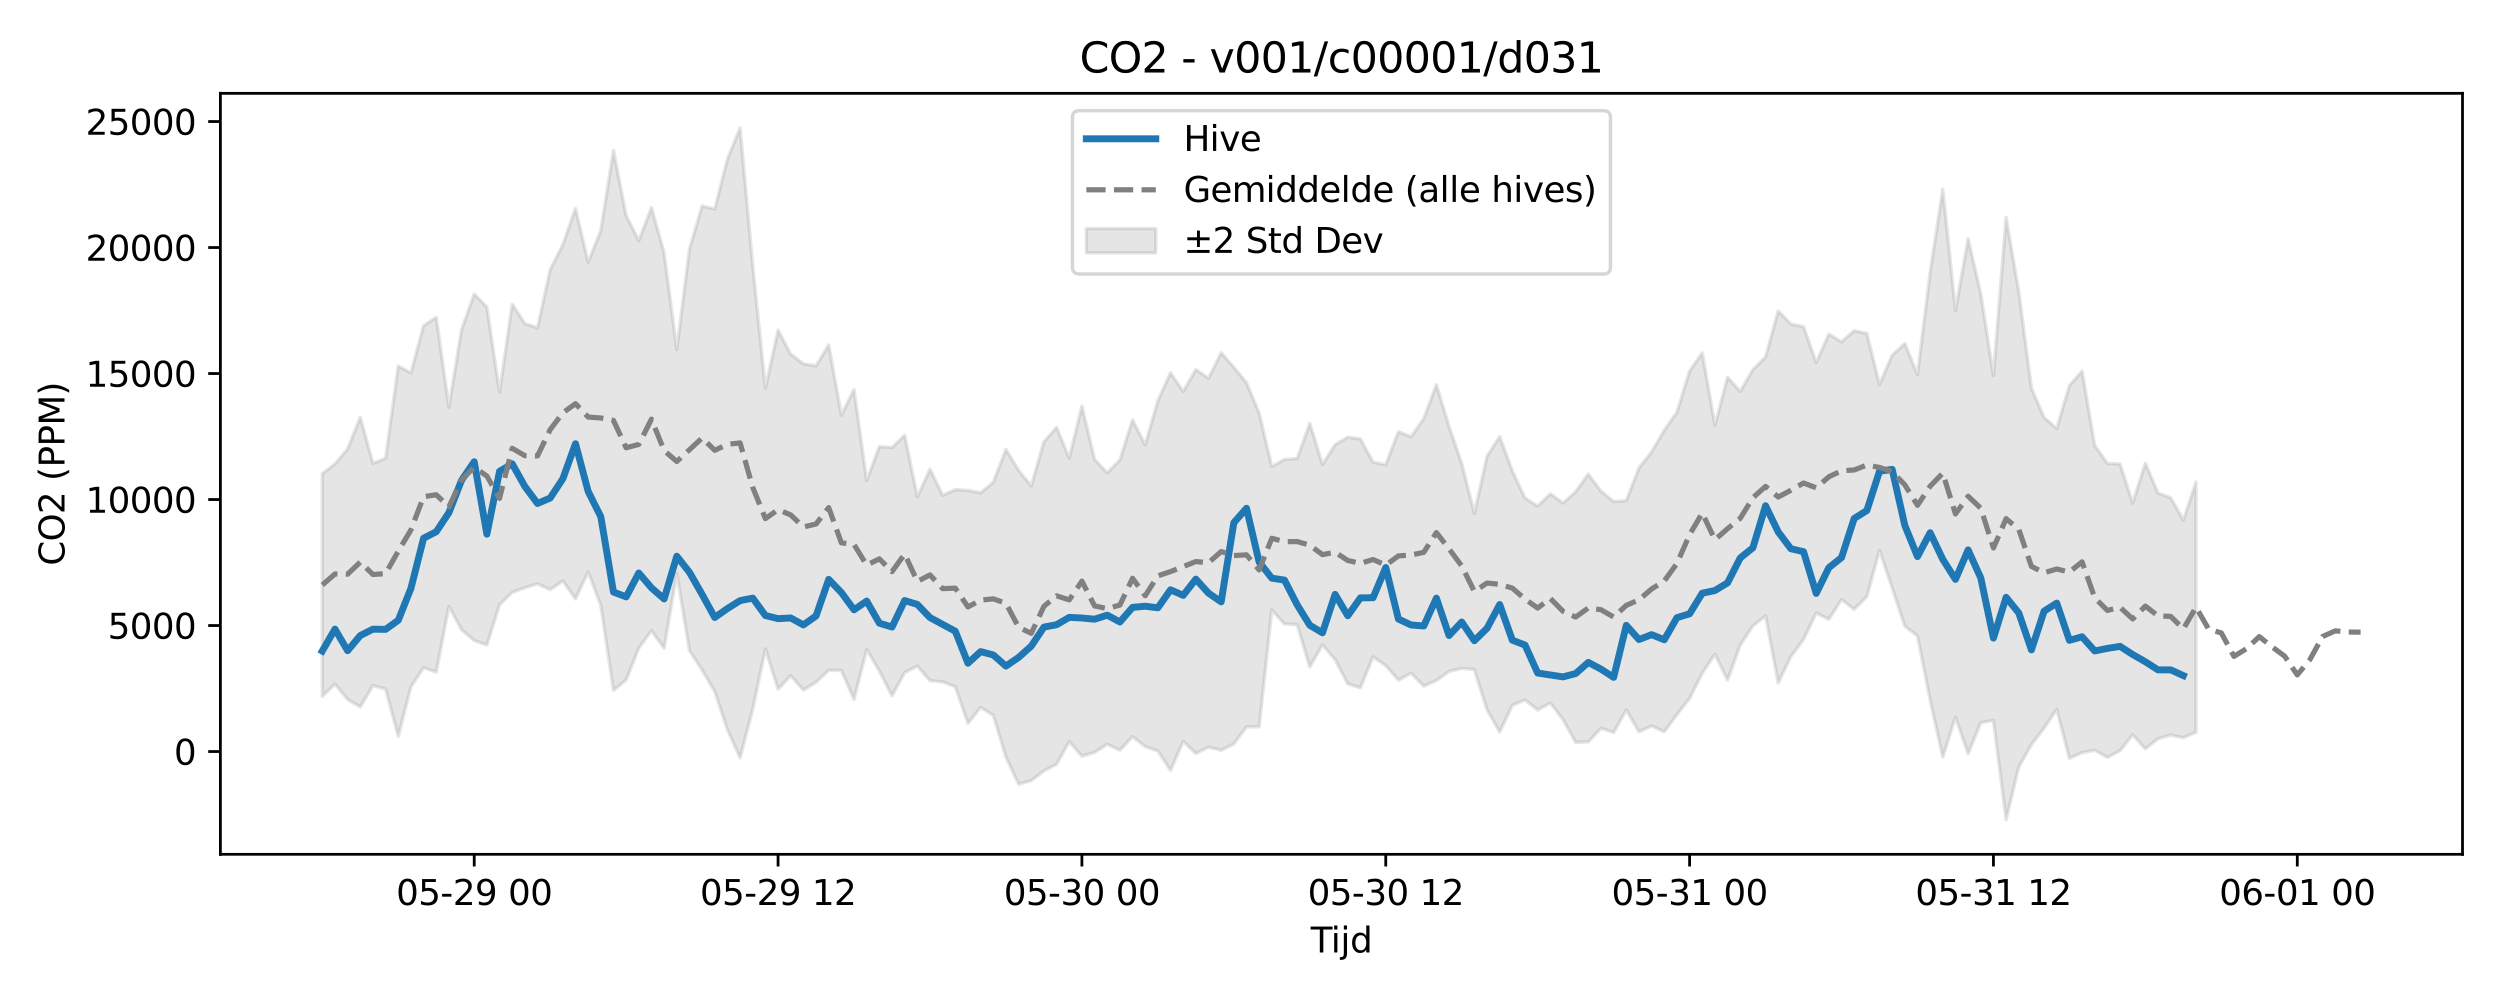 <?xml version="1.0" encoding="utf-8" standalone="no"?>
<!DOCTYPE svg PUBLIC "-//W3C//DTD SVG 1.1//EN"
  "http://www.w3.org/Graphics/SVG/1.1/DTD/svg11.dtd">
<svg xmlns:xlink="http://www.w3.org/1999/xlink" width="720pt" height="288pt" viewBox="0 0 720 288" xmlns="http://www.w3.org/2000/svg" version="1.1">
 <defs>
  <style type="text/css">*{stroke-linejoin: round; stroke-linecap: butt}</style>
 </defs>
 <g id="figure_1">
  <g id="patch_1">
   <path d="M 0 288 
L 720 288 
L 720 0 
L 0 0 
z
" style="fill: #ffffff"/>
  </g>
  <g id="axes_1">
   <g id="patch_2">
    <path d="M 63.47 246.04 
L 709.2 246.04 
L 709.2 26.88 
L 63.47 26.88 
z
" style="fill: #ffffff"/>
   </g>
   <g id="FillBetweenPolyCollection_1">
    <defs>
     <path id="me6819f7bcb" d="M 92.821 -151.584 
L 92.821 -87.452 
L 96.467 -90.99 
L 100.114 -86.577 
L 103.76 -84.383 
L 107.406 -90.548 
L 111.052 -89.564 
L 114.698 -75.95 
L 118.344 -90.168 
L 121.99 -95.728 
L 125.637 -94.416 
L 129.283 -113.359 
L 132.929 -106.636 
L 136.575 -103.533 
L 140.221 -102.256 
L 143.867 -113.844 
L 147.513 -117.391 
L 151.159 -118.718 
L 154.806 -119.848 
L 158.452 -118.187 
L 162.098 -120.691 
L 165.744 -115.537 
L 169.39 -123.287 
L 173.036 -113.608 
L 176.682 -89.174 
L 180.329 -92.185 
L 183.975 -101.336 
L 187.621 -106.379 
L 191.267 -101.303 
L 194.913 -122.898 
L 198.559 -100.626 
L 202.205 -95.045 
L 205.851 -88.849 
L 209.498 -77.862 
L 213.144 -69.738 
L 216.79 -83.769 
L 220.436 -101.11 
L 224.082 -89.539 
L 227.728 -93.422 
L 231.374 -89.243 
L 235.021 -91.521 
L 238.667 -94.946 
L 242.313 -94.919 
L 245.959 -86.577 
L 249.605 -100.914 
L 253.251 -94.774 
L 256.897 -87.603 
L 260.543 -94.303 
L 264.19 -96.189 
L 267.836 -91.961 
L 271.482 -91.606 
L 275.128 -90.229 
L 278.774 -79.669 
L 282.42 -84.264 
L 286.066 -82.013 
L 289.712 -69.94 
L 293.359 -62.147 
L 297.005 -63.18 
L 300.651 -65.991 
L 304.297 -67.884 
L 307.943 -74.423 
L 311.589 -70.209 
L 315.235 -71.299 
L 318.882 -73.666 
L 322.528 -71.939 
L 326.174 -75.849 
L 329.82 -72.978 
L 333.466 -71.719 
L 337.112 -66.117 
L 340.758 -74.509 
L 344.404 -70.983 
L 348.051 -72.814 
L 351.697 -71.915 
L 355.343 -73.749 
L 358.989 -78.647 
L 362.635 -78.667 
L 366.281 -112.316 
L 369.927 -108.289 
L 373.574 -108.134 
L 377.22 -95.883 
L 380.866 -102.279 
L 384.512 -98.028 
L 388.158 -91.052 
L 391.804 -89.93 
L 395.45 -98.853 
L 399.096 -96.294 
L 402.743 -92.12 
L 406.389 -94.12 
L 410.035 -90.412 
L 413.681 -92.013 
L 417.327 -94.619 
L 420.973 -95.512 
L 424.619 -95.17 
L 428.266 -83.578 
L 431.912 -77.168 
L 435.558 -84.88 
L 439.204 -86.394 
L 442.85 -83.531 
L 446.496 -85.546 
L 450.142 -80.766 
L 453.788 -74.215 
L 457.435 -74.339 
L 461.081 -78.259 
L 464.727 -77.035 
L 468.373 -83.526 
L 472.019 -77.276 
L 475.665 -78.925 
L 479.311 -77.234 
L 482.958 -82.184 
L 486.604 -86.903 
L 490.25 -94.116 
L 493.896 -99.571 
L 497.542 -92.133 
L 501.188 -102.191 
L 504.834 -107.764 
L 508.48 -110.626 
L 512.127 -91.32 
L 515.773 -98.926 
L 519.419 -103.855 
L 523.065 -111.446 
L 526.711 -109.622 
L 530.357 -115.322 
L 534.003 -112.532 
L 537.649 -116.172 
L 541.296 -129.521 
L 544.942 -118.69 
L 548.588 -107.665 
L 552.234 -104.853 
L 555.88 -86.364 
L 559.526 -69.947 
L 563.172 -81.445 
L 566.819 -70.92 
L 570.465 -79.882 
L 574.111 -80.523 
L 577.757 -51.922 
L 581.403 -67.087 
L 585.049 -73.547 
L 588.695 -78.305 
L 592.341 -83.675 
L 595.988 -69.583 
L 599.634 -71.233 
L 603.28 -71.924 
L 606.926 -69.883 
L 610.572 -71.792 
L 614.218 -76.402 
L 617.864 -72.298 
L 621.511 -75.235 
L 625.157 -76.297 
L 628.803 -75.541 
L 632.449 -77.108 
L 632.449 -149.138 
L 632.449 -149.138 
L 628.803 -138.207 
L 625.157 -144.672 
L 621.511 -145.99 
L 617.864 -154.591 
L 614.218 -143.092 
L 610.572 -154.375 
L 606.926 -154.516 
L 603.28 -159.724 
L 599.634 -181.125 
L 595.988 -176.927 
L 592.341 -164.576 
L 588.695 -167.764 
L 585.049 -176.216 
L 581.403 -204.02 
L 577.757 -225.335 
L 574.111 -179.846 
L 570.465 -203.378 
L 566.819 -219.252 
L 563.172 -198.537 
L 559.526 -233.5 
L 555.88 -209.588 
L 552.234 -180.083 
L 548.588 -189.07 
L 544.942 -185.693 
L 541.296 -177.223 
L 537.649 -191.956 
L 534.003 -192.764 
L 530.357 -189.533 
L 526.711 -191.757 
L 523.065 -183.577 
L 519.419 -193.919 
L 515.773 -194.669 
L 512.127 -198.41 
L 508.48 -185.195 
L 504.834 -181.536 
L 501.188 -175.26 
L 497.542 -179.351 
L 493.896 -165.53 
L 490.25 -186.376 
L 486.604 -181.131 
L 482.958 -169.264 
L 479.311 -164.107 
L 475.665 -157.834 
L 472.019 -153.215 
L 468.373 -143.794 
L 464.727 -143.569 
L 461.081 -146.543 
L 457.435 -151.473 
L 453.788 -146.365 
L 450.142 -143.132 
L 446.496 -145.759 
L 442.85 -142.23 
L 439.204 -144.545 
L 435.558 -152.349 
L 431.912 -162.259 
L 428.266 -156.591 
L 424.619 -140.132 
L 420.973 -154.504 
L 417.327 -165.197 
L 413.681 -177.221 
L 410.035 -167.421 
L 406.389 -162.201 
L 402.743 -163.678 
L 399.096 -154.182 
L 395.45 -154.869 
L 391.804 -161.574 
L 388.158 -162.115 
L 384.512 -159.915 
L 380.866 -154.234 
L 377.22 -166.105 
L 373.574 -155.929 
L 369.927 -155.676 
L 366.281 -153.632 
L 362.635 -169.03 
L 358.989 -177.783 
L 355.343 -182.22 
L 351.697 -186.397 
L 348.051 -179.043 
L 344.404 -181.575 
L 340.758 -175.22 
L 337.112 -180.637 
L 333.466 -172.599 
L 329.82 -159.899 
L 326.174 -167.055 
L 322.528 -155.556 
L 318.882 -151.77 
L 315.235 -155.695 
L 311.589 -171.048 
L 307.943 -156.054 
L 304.297 -164.911 
L 300.651 -160.766 
L 297.005 -148.037 
L 293.359 -152.534 
L 289.712 -158.551 
L 286.066 -149.066 
L 282.42 -146.076 
L 278.774 -146.75 
L 275.128 -147 
L 271.482 -145.335 
L 267.836 -152.89 
L 264.19 -144.892 
L 260.543 -162.613 
L 256.897 -159.123 
L 253.251 -159.345 
L 249.605 -149.577 
L 245.959 -175.808 
L 242.313 -168.427 
L 238.667 -188.671 
L 235.021 -182.655 
L 231.374 -183.226 
L 227.728 -185.99 
L 224.082 -192.901 
L 220.436 -176.187 
L 216.79 -211.465 
L 213.144 -251.158 
L 209.498 -242.187 
L 205.851 -227.793 
L 202.205 -228.662 
L 198.559 -216.271 
L 194.913 -187.289 
L 191.267 -215.176 
L 187.621 -228.203 
L 183.975 -218.679 
L 180.329 -225.895 
L 176.682 -244.641 
L 173.036 -221.637 
L 169.39 -212.49 
L 165.744 -227.956 
L 162.098 -217.522 
L 158.452 -210.35 
L 154.806 -193.574 
L 151.159 -194.822 
L 147.513 -200.386 
L 143.867 -175.096 
L 140.221 -199.557 
L 136.575 -203.302 
L 132.929 -193.087 
L 129.283 -170.695 
L 125.637 -196.621 
L 121.99 -194.18 
L 118.344 -180.574 
L 114.698 -182.587 
L 111.052 -156.03 
L 107.406 -154.541 
L 103.76 -167.841 
L 100.114 -158.701 
L 96.467 -154.393 
L 92.821 -151.584 
z
" style="stroke: #808080; stroke-opacity: 0.2"/>
    </defs>
    <g clip-path="url(#pb09bdc52bd)">
     <use xlink:href="#me6819f7bcb" x="0" y="288" style="fill: #808080; fill-opacity: 0.2; stroke: #808080; stroke-opacity: 0.2"/>
    </g>
   </g>
   <g id="matplotlib.axis_1">
    <g id="xtick_1">
     <g id="line2d_1">
      <defs>
       <path id="m3f145faf29" d="M 0 0 
L 0 3.5 
" style="stroke: #000000; stroke-width: 0.8"/>
      </defs>
      <g>
       <use xlink:href="#m3f145faf29" x="136.575" y="246.04" style="stroke: #000000; stroke-width: 0.8"/>
      </g>
     </g>
     <g id="text_1">
      <!-- 05-29 00 -->
      <g transform="translate(114.094 260.638) scale(0.1 -0.1)">
       <defs>
        <path id="DejaVuSans-30" d="M 2034 4250 
Q 1547 4250 1301 3770 
Q 1056 3291 1056 2328 
Q 1056 1369 1301 889 
Q 1547 409 2034 409 
Q 2525 409 2770 889 
Q 3016 1369 3016 2328 
Q 3016 3291 2770 3770 
Q 2525 4250 2034 4250 
z
M 2034 4750 
Q 2819 4750 3233 4129 
Q 3647 3509 3647 2328 
Q 3647 1150 3233 529 
Q 2819 -91 2034 -91 
Q 1250 -91 836 529 
Q 422 1150 422 2328 
Q 422 3509 836 4129 
Q 1250 4750 2034 4750 
z
" transform="scale(0.016)"/>
        <path id="DejaVuSans-35" d="M 691 4666 
L 3169 4666 
L 3169 4134 
L 1269 4134 
L 1269 2991 
Q 1406 3038 1543 3061 
Q 1681 3084 1819 3084 
Q 2600 3084 3056 2656 
Q 3513 2228 3513 1497 
Q 3513 744 3044 326 
Q 2575 -91 1722 -91 
Q 1428 -91 1123 -41 
Q 819 9 494 109 
L 494 744 
Q 775 591 1075 516 
Q 1375 441 1709 441 
Q 2250 441 2565 725 
Q 2881 1009 2881 1497 
Q 2881 1984 2565 2268 
Q 2250 2553 1709 2553 
Q 1456 2553 1204 2497 
Q 953 2441 691 2322 
L 691 4666 
z
" transform="scale(0.016)"/>
        <path id="DejaVuSans-2d" d="M 313 2009 
L 1997 2009 
L 1997 1497 
L 313 1497 
L 313 2009 
z
" transform="scale(0.016)"/>
        <path id="DejaVuSans-32" d="M 1228 531 
L 3431 531 
L 3431 0 
L 469 0 
L 469 531 
Q 828 903 1448 1529 
Q 2069 2156 2228 2338 
Q 2531 2678 2651 2914 
Q 2772 3150 2772 3378 
Q 2772 3750 2511 3984 
Q 2250 4219 1831 4219 
Q 1534 4219 1204 4116 
Q 875 4013 500 3803 
L 500 4441 
Q 881 4594 1212 4672 
Q 1544 4750 1819 4750 
Q 2544 4750 2975 4387 
Q 3406 4025 3406 3419 
Q 3406 3131 3298 2873 
Q 3191 2616 2906 2266 
Q 2828 2175 2409 1742 
Q 1991 1309 1228 531 
z
" transform="scale(0.016)"/>
        <path id="DejaVuSans-39" d="M 703 97 
L 703 672 
Q 941 559 1184 500 
Q 1428 441 1663 441 
Q 2288 441 2617 861 
Q 2947 1281 2994 2138 
Q 2813 1869 2534 1725 
Q 2256 1581 1919 1581 
Q 1219 1581 811 2004 
Q 403 2428 403 3163 
Q 403 3881 828 4315 
Q 1253 4750 1959 4750 
Q 2769 4750 3195 4129 
Q 3622 3509 3622 2328 
Q 3622 1225 3098 567 
Q 2575 -91 1691 -91 
Q 1453 -91 1209 -44 
Q 966 3 703 97 
z
M 1959 2075 
Q 2384 2075 2632 2365 
Q 2881 2656 2881 3163 
Q 2881 3666 2632 3958 
Q 2384 4250 1959 4250 
Q 1534 4250 1286 3958 
Q 1038 3666 1038 3163 
Q 1038 2656 1286 2365 
Q 1534 2075 1959 2075 
z
" transform="scale(0.016)"/>
        <path id="DejaVuSans-20" transform="scale(0.016)"/>
       </defs>
       <use xlink:href="#DejaVuSans-30"/>
       <use xlink:href="#DejaVuSans-35" transform="translate(63.623 0)"/>
       <use xlink:href="#DejaVuSans-2d" transform="translate(127.246 0)"/>
       <use xlink:href="#DejaVuSans-32" transform="translate(163.33 0)"/>
       <use xlink:href="#DejaVuSans-39" transform="translate(226.953 0)"/>
       <use xlink:href="#DejaVuSans-20" transform="translate(290.576 0)"/>
       <use xlink:href="#DejaVuSans-30" transform="translate(322.363 0)"/>
       <use xlink:href="#DejaVuSans-30" transform="translate(385.986 0)"/>
      </g>
     </g>
    </g>
    <g id="xtick_2">
     <g id="line2d_2">
      <g>
       <use xlink:href="#m3f145faf29" x="224.082" y="246.04" style="stroke: #000000; stroke-width: 0.8"/>
      </g>
     </g>
     <g id="text_2">
      <!-- 05-29 12 -->
      <g transform="translate(201.602 260.638) scale(0.1 -0.1)">
       <defs>
        <path id="DejaVuSans-31" d="M 794 531 
L 1825 531 
L 1825 4091 
L 703 3866 
L 703 4441 
L 1819 4666 
L 2450 4666 
L 2450 531 
L 3481 531 
L 3481 0 
L 794 0 
L 794 531 
z
" transform="scale(0.016)"/>
       </defs>
       <use xlink:href="#DejaVuSans-30"/>
       <use xlink:href="#DejaVuSans-35" transform="translate(63.623 0)"/>
       <use xlink:href="#DejaVuSans-2d" transform="translate(127.246 0)"/>
       <use xlink:href="#DejaVuSans-32" transform="translate(163.33 0)"/>
       <use xlink:href="#DejaVuSans-39" transform="translate(226.953 0)"/>
       <use xlink:href="#DejaVuSans-20" transform="translate(290.576 0)"/>
       <use xlink:href="#DejaVuSans-31" transform="translate(322.363 0)"/>
       <use xlink:href="#DejaVuSans-32" transform="translate(385.986 0)"/>
      </g>
     </g>
    </g>
    <g id="xtick_3">
     <g id="line2d_3">
      <g>
       <use xlink:href="#m3f145faf29" x="311.589" y="246.04" style="stroke: #000000; stroke-width: 0.8"/>
      </g>
     </g>
     <g id="text_3">
      <!-- 05-30 00 -->
      <g transform="translate(289.109 260.638) scale(0.1 -0.1)">
       <defs>
        <path id="DejaVuSans-33" d="M 2597 2516 
Q 3050 2419 3304 2112 
Q 3559 1806 3559 1356 
Q 3559 666 3084 287 
Q 2609 -91 1734 -91 
Q 1441 -91 1130 -33 
Q 819 25 488 141 
L 488 750 
Q 750 597 1062 519 
Q 1375 441 1716 441 
Q 2309 441 2620 675 
Q 2931 909 2931 1356 
Q 2931 1769 2642 2001 
Q 2353 2234 1838 2234 
L 1294 2234 
L 1294 2753 
L 1863 2753 
Q 2328 2753 2575 2939 
Q 2822 3125 2822 3475 
Q 2822 3834 2567 4026 
Q 2313 4219 1838 4219 
Q 1578 4219 1281 4162 
Q 984 4106 628 3988 
L 628 4550 
Q 988 4650 1302 4700 
Q 1616 4750 1894 4750 
Q 2613 4750 3031 4423 
Q 3450 4097 3450 3541 
Q 3450 3153 3228 2886 
Q 3006 2619 2597 2516 
z
" transform="scale(0.016)"/>
       </defs>
       <use xlink:href="#DejaVuSans-30"/>
       <use xlink:href="#DejaVuSans-35" transform="translate(63.623 0)"/>
       <use xlink:href="#DejaVuSans-2d" transform="translate(127.246 0)"/>
       <use xlink:href="#DejaVuSans-33" transform="translate(163.33 0)"/>
       <use xlink:href="#DejaVuSans-30" transform="translate(226.953 0)"/>
       <use xlink:href="#DejaVuSans-20" transform="translate(290.576 0)"/>
       <use xlink:href="#DejaVuSans-30" transform="translate(322.363 0)"/>
       <use xlink:href="#DejaVuSans-30" transform="translate(385.986 0)"/>
      </g>
     </g>
    </g>
    <g id="xtick_4">
     <g id="line2d_4">
      <g>
       <use xlink:href="#m3f145faf29" x="399.096" y="246.04" style="stroke: #000000; stroke-width: 0.8"/>
      </g>
     </g>
     <g id="text_4">
      <!-- 05-30 12 -->
      <g transform="translate(376.616 260.638) scale(0.1 -0.1)">
       <use xlink:href="#DejaVuSans-30"/>
       <use xlink:href="#DejaVuSans-35" transform="translate(63.623 0)"/>
       <use xlink:href="#DejaVuSans-2d" transform="translate(127.246 0)"/>
       <use xlink:href="#DejaVuSans-33" transform="translate(163.33 0)"/>
       <use xlink:href="#DejaVuSans-30" transform="translate(226.953 0)"/>
       <use xlink:href="#DejaVuSans-20" transform="translate(290.576 0)"/>
       <use xlink:href="#DejaVuSans-31" transform="translate(322.363 0)"/>
       <use xlink:href="#DejaVuSans-32" transform="translate(385.986 0)"/>
      </g>
     </g>
    </g>
    <g id="xtick_5">
     <g id="line2d_5">
      <g>
       <use xlink:href="#m3f145faf29" x="486.604" y="246.04" style="stroke: #000000; stroke-width: 0.8"/>
      </g>
     </g>
     <g id="text_5">
      <!-- 05-31 00 -->
      <g transform="translate(464.123 260.638) scale(0.1 -0.1)">
       <use xlink:href="#DejaVuSans-30"/>
       <use xlink:href="#DejaVuSans-35" transform="translate(63.623 0)"/>
       <use xlink:href="#DejaVuSans-2d" transform="translate(127.246 0)"/>
       <use xlink:href="#DejaVuSans-33" transform="translate(163.33 0)"/>
       <use xlink:href="#DejaVuSans-31" transform="translate(226.953 0)"/>
       <use xlink:href="#DejaVuSans-20" transform="translate(290.576 0)"/>
       <use xlink:href="#DejaVuSans-30" transform="translate(322.363 0)"/>
       <use xlink:href="#DejaVuSans-30" transform="translate(385.986 0)"/>
      </g>
     </g>
    </g>
    <g id="xtick_6">
     <g id="line2d_6">
      <g>
       <use xlink:href="#m3f145faf29" x="574.111" y="246.04" style="stroke: #000000; stroke-width: 0.8"/>
      </g>
     </g>
     <g id="text_6">
      <!-- 05-31 12 -->
      <g transform="translate(551.63 260.638) scale(0.1 -0.1)">
       <use xlink:href="#DejaVuSans-30"/>
       <use xlink:href="#DejaVuSans-35" transform="translate(63.623 0)"/>
       <use xlink:href="#DejaVuSans-2d" transform="translate(127.246 0)"/>
       <use xlink:href="#DejaVuSans-33" transform="translate(163.33 0)"/>
       <use xlink:href="#DejaVuSans-31" transform="translate(226.953 0)"/>
       <use xlink:href="#DejaVuSans-20" transform="translate(290.576 0)"/>
       <use xlink:href="#DejaVuSans-31" transform="translate(322.363 0)"/>
       <use xlink:href="#DejaVuSans-32" transform="translate(385.986 0)"/>
      </g>
     </g>
    </g>
    <g id="xtick_7">
     <g id="line2d_7">
      <g>
       <use xlink:href="#m3f145faf29" x="661.618" y="246.04" style="stroke: #000000; stroke-width: 0.8"/>
      </g>
     </g>
     <g id="text_7">
      <!-- 06-01 00 -->
      <g transform="translate(639.138 260.638) scale(0.1 -0.1)">
       <defs>
        <path id="DejaVuSans-36" d="M 2113 2584 
Q 1688 2584 1439 2293 
Q 1191 2003 1191 1497 
Q 1191 994 1439 701 
Q 1688 409 2113 409 
Q 2538 409 2786 701 
Q 3034 994 3034 1497 
Q 3034 2003 2786 2293 
Q 2538 2584 2113 2584 
z
M 3366 4563 
L 3366 3988 
Q 3128 4100 2886 4159 
Q 2644 4219 2406 4219 
Q 1781 4219 1451 3797 
Q 1122 3375 1075 2522 
Q 1259 2794 1537 2939 
Q 1816 3084 2150 3084 
Q 2853 3084 3261 2657 
Q 3669 2231 3669 1497 
Q 3669 778 3244 343 
Q 2819 -91 2113 -91 
Q 1303 -91 875 529 
Q 447 1150 447 2328 
Q 447 3434 972 4092 
Q 1497 4750 2381 4750 
Q 2619 4750 2861 4703 
Q 3103 4656 3366 4563 
z
" transform="scale(0.016)"/>
       </defs>
       <use xlink:href="#DejaVuSans-30"/>
       <use xlink:href="#DejaVuSans-36" transform="translate(63.623 0)"/>
       <use xlink:href="#DejaVuSans-2d" transform="translate(127.246 0)"/>
       <use xlink:href="#DejaVuSans-30" transform="translate(163.33 0)"/>
       <use xlink:href="#DejaVuSans-31" transform="translate(226.953 0)"/>
       <use xlink:href="#DejaVuSans-20" transform="translate(290.576 0)"/>
       <use xlink:href="#DejaVuSans-30" transform="translate(322.363 0)"/>
       <use xlink:href="#DejaVuSans-30" transform="translate(385.986 0)"/>
      </g>
     </g>
    </g>
    <g id="text_8">
     <!-- Tijd -->
     <g transform="translate(377.485 274.317) scale(0.1 -0.1)">
      <defs>
       <path id="DejaVuSans-54" d="M -19 4666 
L 3928 4666 
L 3928 4134 
L 2272 4134 
L 2272 0 
L 1638 0 
L 1638 4134 
L -19 4134 
L -19 4666 
z
" transform="scale(0.016)"/>
       <path id="DejaVuSans-69" d="M 603 3500 
L 1178 3500 
L 1178 0 
L 603 0 
L 603 3500 
z
M 603 4863 
L 1178 4863 
L 1178 4134 
L 603 4134 
L 603 4863 
z
" transform="scale(0.016)"/>
       <path id="DejaVuSans-6a" d="M 603 3500 
L 1178 3500 
L 1178 -63 
Q 1178 -731 923 -1031 
Q 669 -1331 103 -1331 
L -116 -1331 
L -116 -844 
L 38 -844 
Q 366 -844 484 -692 
Q 603 -541 603 -63 
L 603 3500 
z
M 603 4863 
L 1178 4863 
L 1178 4134 
L 603 4134 
L 603 4863 
z
" transform="scale(0.016)"/>
       <path id="DejaVuSans-64" d="M 2906 2969 
L 2906 4863 
L 3481 4863 
L 3481 0 
L 2906 0 
L 2906 525 
Q 2725 213 2448 61 
Q 2172 -91 1784 -91 
Q 1150 -91 751 415 
Q 353 922 353 1747 
Q 353 2572 751 3078 
Q 1150 3584 1784 3584 
Q 2172 3584 2448 3432 
Q 2725 3281 2906 2969 
z
M 947 1747 
Q 947 1113 1208 752 
Q 1469 391 1925 391 
Q 2381 391 2643 752 
Q 2906 1113 2906 1747 
Q 2906 2381 2643 2742 
Q 2381 3103 1925 3103 
Q 1469 3103 1208 2742 
Q 947 2381 947 1747 
z
" transform="scale(0.016)"/>
      </defs>
      <use xlink:href="#DejaVuSans-54"/>
      <use xlink:href="#DejaVuSans-69" transform="translate(57.959 0)"/>
      <use xlink:href="#DejaVuSans-6a" transform="translate(85.742 0)"/>
      <use xlink:href="#DejaVuSans-64" transform="translate(113.525 0)"/>
     </g>
    </g>
   </g>
   <g id="matplotlib.axis_2">
    <g id="ytick_1">
     <g id="line2d_8">
      <defs>
       <path id="ma29e79fac3" d="M 0 0 
L -3.5 0 
" style="stroke: #000000; stroke-width: 0.8"/>
      </defs>
      <g>
       <use xlink:href="#ma29e79fac3" x="63.47" y="216.441" style="stroke: #000000; stroke-width: 0.8"/>
      </g>
     </g>
     <g id="text_9">
      <!-- 0 -->
      <g transform="translate(50.108 220.24) scale(0.1 -0.1)">
       <use xlink:href="#DejaVuSans-30"/>
      </g>
     </g>
    </g>
    <g id="ytick_2">
     <g id="line2d_9">
      <g>
       <use xlink:href="#ma29e79fac3" x="63.47" y="180.154" style="stroke: #000000; stroke-width: 0.8"/>
      </g>
     </g>
     <g id="text_10">
      <!-- 5000 -->
      <g transform="translate(31.02 183.953) scale(0.1 -0.1)">
       <use xlink:href="#DejaVuSans-35"/>
       <use xlink:href="#DejaVuSans-30" transform="translate(63.623 0)"/>
       <use xlink:href="#DejaVuSans-30" transform="translate(127.246 0)"/>
       <use xlink:href="#DejaVuSans-30" transform="translate(190.869 0)"/>
      </g>
     </g>
    </g>
    <g id="ytick_3">
     <g id="line2d_10">
      <g>
       <use xlink:href="#ma29e79fac3" x="63.47" y="143.867" style="stroke: #000000; stroke-width: 0.8"/>
      </g>
     </g>
     <g id="text_11">
      <!-- 10000 -->
      <g transform="translate(24.657 147.666) scale(0.1 -0.1)">
       <use xlink:href="#DejaVuSans-31"/>
       <use xlink:href="#DejaVuSans-30" transform="translate(63.623 0)"/>
       <use xlink:href="#DejaVuSans-30" transform="translate(127.246 0)"/>
       <use xlink:href="#DejaVuSans-30" transform="translate(190.869 0)"/>
       <use xlink:href="#DejaVuSans-30" transform="translate(254.492 0)"/>
      </g>
     </g>
    </g>
    <g id="ytick_4">
     <g id="line2d_11">
      <g>
       <use xlink:href="#ma29e79fac3" x="63.47" y="107.58" style="stroke: #000000; stroke-width: 0.8"/>
      </g>
     </g>
     <g id="text_12">
      <!-- 15000 -->
      <g transform="translate(24.657 111.379) scale(0.1 -0.1)">
       <use xlink:href="#DejaVuSans-31"/>
       <use xlink:href="#DejaVuSans-35" transform="translate(63.623 0)"/>
       <use xlink:href="#DejaVuSans-30" transform="translate(127.246 0)"/>
       <use xlink:href="#DejaVuSans-30" transform="translate(190.869 0)"/>
       <use xlink:href="#DejaVuSans-30" transform="translate(254.492 0)"/>
      </g>
     </g>
    </g>
    <g id="ytick_5">
     <g id="line2d_12">
      <g>
       <use xlink:href="#ma29e79fac3" x="63.47" y="71.293" style="stroke: #000000; stroke-width: 0.8"/>
      </g>
     </g>
     <g id="text_13">
      <!-- 20000 -->
      <g transform="translate(24.657 75.092) scale(0.1 -0.1)">
       <use xlink:href="#DejaVuSans-32"/>
       <use xlink:href="#DejaVuSans-30" transform="translate(63.623 0)"/>
       <use xlink:href="#DejaVuSans-30" transform="translate(127.246 0)"/>
       <use xlink:href="#DejaVuSans-30" transform="translate(190.869 0)"/>
       <use xlink:href="#DejaVuSans-30" transform="translate(254.492 0)"/>
      </g>
     </g>
    </g>
    <g id="ytick_6">
     <g id="line2d_13">
      <g>
       <use xlink:href="#ma29e79fac3" x="63.47" y="35.006" style="stroke: #000000; stroke-width: 0.8"/>
      </g>
     </g>
     <g id="text_14">
      <!-- 25000 -->
      <g transform="translate(24.657 38.805) scale(0.1 -0.1)">
       <use xlink:href="#DejaVuSans-32"/>
       <use xlink:href="#DejaVuSans-35" transform="translate(63.623 0)"/>
       <use xlink:href="#DejaVuSans-30" transform="translate(127.246 0)"/>
       <use xlink:href="#DejaVuSans-30" transform="translate(190.869 0)"/>
       <use xlink:href="#DejaVuSans-30" transform="translate(254.492 0)"/>
      </g>
     </g>
    </g>
    <g id="text_15">
     <!-- CO2 (PPM) -->
     <g transform="translate(18.578 162.903) rotate(-90) scale(0.1 -0.1)">
      <defs>
       <path id="DejaVuSans-43" d="M 4122 4306 
L 4122 3641 
Q 3803 3938 3442 4084 
Q 3081 4231 2675 4231 
Q 1875 4231 1450 3742 
Q 1025 3253 1025 2328 
Q 1025 1406 1450 917 
Q 1875 428 2675 428 
Q 3081 428 3442 575 
Q 3803 722 4122 1019 
L 4122 359 
Q 3791 134 3420 21 
Q 3050 -91 2638 -91 
Q 1578 -91 968 557 
Q 359 1206 359 2328 
Q 359 3453 968 4101 
Q 1578 4750 2638 4750 
Q 3056 4750 3426 4639 
Q 3797 4528 4122 4306 
z
" transform="scale(0.016)"/>
       <path id="DejaVuSans-4f" d="M 2522 4238 
Q 1834 4238 1429 3725 
Q 1025 3213 1025 2328 
Q 1025 1447 1429 934 
Q 1834 422 2522 422 
Q 3209 422 3611 934 
Q 4013 1447 4013 2328 
Q 4013 3213 3611 3725 
Q 3209 4238 2522 4238 
z
M 2522 4750 
Q 3503 4750 4090 4092 
Q 4678 3434 4678 2328 
Q 4678 1225 4090 567 
Q 3503 -91 2522 -91 
Q 1538 -91 948 565 
Q 359 1222 359 2328 
Q 359 3434 948 4092 
Q 1538 4750 2522 4750 
z
" transform="scale(0.016)"/>
       <path id="DejaVuSans-28" d="M 1984 4856 
Q 1566 4138 1362 3434 
Q 1159 2731 1159 2009 
Q 1159 1288 1364 580 
Q 1569 -128 1984 -844 
L 1484 -844 
Q 1016 -109 783 600 
Q 550 1309 550 2009 
Q 550 2706 781 3412 
Q 1013 4119 1484 4856 
L 1984 4856 
z
" transform="scale(0.016)"/>
       <path id="DejaVuSans-50" d="M 1259 4147 
L 1259 2394 
L 2053 2394 
Q 2494 2394 2734 2622 
Q 2975 2850 2975 3272 
Q 2975 3691 2734 3919 
Q 2494 4147 2053 4147 
L 1259 4147 
z
M 628 4666 
L 2053 4666 
Q 2838 4666 3239 4311 
Q 3641 3956 3641 3272 
Q 3641 2581 3239 2228 
Q 2838 1875 2053 1875 
L 1259 1875 
L 1259 0 
L 628 0 
L 628 4666 
z
" transform="scale(0.016)"/>
       <path id="DejaVuSans-4d" d="M 628 4666 
L 1569 4666 
L 2759 1491 
L 3956 4666 
L 4897 4666 
L 4897 0 
L 4281 0 
L 4281 4097 
L 3078 897 
L 2444 897 
L 1241 4097 
L 1241 0 
L 628 0 
L 628 4666 
z
" transform="scale(0.016)"/>
       <path id="DejaVuSans-29" d="M 513 4856 
L 1013 4856 
Q 1481 4119 1714 3412 
Q 1947 2706 1947 2009 
Q 1947 1309 1714 600 
Q 1481 -109 1013 -844 
L 513 -844 
Q 928 -128 1133 580 
Q 1338 1288 1338 2009 
Q 1338 2731 1133 3434 
Q 928 4138 513 4856 
z
" transform="scale(0.016)"/>
      </defs>
      <use xlink:href="#DejaVuSans-43"/>
      <use xlink:href="#DejaVuSans-4f" transform="translate(69.824 0)"/>
      <use xlink:href="#DejaVuSans-32" transform="translate(148.535 0)"/>
      <use xlink:href="#DejaVuSans-20" transform="translate(212.158 0)"/>
      <use xlink:href="#DejaVuSans-28" transform="translate(243.945 0)"/>
      <use xlink:href="#DejaVuSans-50" transform="translate(282.959 0)"/>
      <use xlink:href="#DejaVuSans-50" transform="translate(343.262 0)"/>
      <use xlink:href="#DejaVuSans-4d" transform="translate(403.564 0)"/>
      <use xlink:href="#DejaVuSans-29" transform="translate(489.844 0)"/>
     </g>
    </g>
   </g>
   <g id="line2d_14">
    <path d="M 92.821 187.499 
L 96.467 181.182 
L 100.114 187.404 
L 103.76 183.028 
L 107.406 181.196 
L 111.052 181.257 
L 114.698 178.63 
L 118.344 169.457 
L 121.99 155.015 
L 125.637 153.128 
L 129.283 147.646 
L 132.929 138.325 
L 136.575 132.988 
L 140.221 153.832 
L 143.867 135.744 
L 147.513 133.576 
L 151.159 140.103 
L 154.806 145.004 
L 158.452 143.432 
L 162.098 137.876 
L 165.744 127.796 
L 169.39 141.523 
L 173.036 148.826 
L 176.682 170.502 
L 180.329 171.898 
L 183.975 165.025 
L 187.621 169.302 
L 191.267 172.483 
L 194.913 160.187 
L 198.559 164.817 
L 202.205 171.199 
L 205.851 177.829 
L 209.498 175.265 
L 213.144 172.974 
L 216.79 172.258 
L 220.436 177.273 
L 224.082 178.173 
L 227.728 177.977 
L 231.374 179.973 
L 235.021 177.387 
L 238.667 166.863 
L 242.313 170.647 
L 245.959 175.63 
L 249.605 173.11 
L 253.251 179.474 
L 256.897 180.592 
L 260.543 172.967 
L 264.19 174.068 
L 267.836 177.868 
L 275.128 181.792 
L 278.774 191.004 
L 282.42 187.666 
L 286.066 188.619 
L 289.712 191.834 
L 293.359 189.33 
L 297.005 186.081 
L 300.651 180.599 
L 304.297 179.922 
L 307.943 177.803 
L 311.589 177.987 
L 315.235 178.333 
L 318.882 177.162 
L 322.528 179.133 
L 326.174 174.924 
L 329.82 174.595 
L 333.466 175.04 
L 337.112 169.863 
L 340.758 171.465 
L 344.404 166.793 
L 348.051 170.821 
L 351.697 173.332 
L 355.343 150.529 
L 358.989 146.385 
L 362.635 161.878 
L 366.281 166.508 
L 369.927 167.072 
L 373.574 174.167 
L 377.22 180.07 
L 380.866 182.247 
L 384.512 171.184 
L 388.158 177.331 
L 391.804 172.183 
L 395.45 172.142 
L 399.096 163.45 
L 402.743 178.287 
L 406.389 179.995 
L 410.035 180.28 
L 413.681 172.268 
L 417.327 183.028 
L 420.973 179.141 
L 424.619 184.527 
L 428.266 180.938 
L 431.912 174.105 
L 435.558 184.38 
L 439.204 185.771 
L 442.85 193.832 
L 450.142 194.945 
L 453.788 193.989 
L 457.435 190.769 
L 461.081 192.707 
L 464.727 195.078 
L 468.373 180.103 
L 472.019 184.177 
L 475.665 182.784 
L 479.311 184.247 
L 482.958 177.89 
L 486.604 176.775 
L 490.25 170.836 
L 493.896 170.074 
L 497.542 167.863 
L 501.188 160.692 
L 504.834 157.758 
L 508.48 145.662 
L 512.127 153.193 
L 515.773 158.034 
L 519.419 158.892 
L 523.065 170.903 
L 526.711 163.486 
L 530.357 160.588 
L 534.003 149.321 
L 537.649 147.041 
L 541.296 135.727 
L 544.942 135.182 
L 548.588 151.33 
L 552.234 160.291 
L 555.88 153.428 
L 559.526 161.101 
L 563.172 166.855 
L 566.819 158.378 
L 570.465 166.452 
L 574.111 183.765 
L 577.757 172.036 
L 581.403 176.53 
L 585.049 187.17 
L 588.695 176.02 
L 592.341 173.695 
L 595.988 184.412 
L 599.634 183.396 
L 603.28 187.475 
L 606.926 186.737 
L 610.572 186.154 
L 614.218 188.507 
L 617.864 190.59 
L 621.511 192.927 
L 625.157 192.918 
L 628.803 194.57 
L 628.803 194.57 
" clip-path="url(#pb09bdc52bd)" style="fill: none; stroke: #1f77b4; stroke-width: 2; stroke-linecap: square"/>
   </g>
   <g id="line2d_15">
    <path d="M 92.821 168.482 
L 96.467 165.308 
L 100.114 165.361 
L 103.76 161.888 
L 107.406 165.455 
L 111.052 165.203 
L 114.698 158.732 
L 118.344 152.629 
L 121.99 143.046 
L 125.637 142.481 
L 129.283 145.973 
L 132.929 138.138 
L 136.575 134.582 
L 140.221 137.094 
L 143.867 143.53 
L 147.513 129.111 
L 151.159 131.23 
L 154.806 131.289 
L 158.452 123.732 
L 162.098 118.894 
L 165.744 116.254 
L 169.39 120.112 
L 173.036 120.378 
L 176.682 121.092 
L 180.329 128.96 
L 183.975 127.993 
L 187.621 120.709 
L 191.267 129.761 
L 194.913 132.907 
L 202.205 126.146 
L 205.851 129.679 
L 209.498 127.975 
L 213.144 127.552 
L 216.79 140.383 
L 220.436 149.351 
L 224.082 146.78 
L 227.728 148.294 
L 231.374 151.765 
L 235.021 150.912 
L 238.667 146.192 
L 242.313 156.327 
L 245.959 156.807 
L 249.605 162.755 
L 253.251 160.94 
L 256.897 164.637 
L 260.543 159.542 
L 264.19 167.459 
L 267.836 165.574 
L 271.482 169.53 
L 275.128 169.386 
L 278.774 174.791 
L 282.42 172.83 
L 286.066 172.461 
L 289.712 173.754 
L 293.359 180.659 
L 297.005 182.392 
L 300.651 174.621 
L 304.297 171.602 
L 307.943 172.762 
L 311.589 167.371 
L 315.235 174.503 
L 318.882 175.282 
L 322.528 174.252 
L 326.174 166.548 
L 329.82 171.562 
L 333.466 165.841 
L 337.112 164.623 
L 344.404 161.721 
L 348.051 162.071 
L 351.697 158.844 
L 355.343 160.015 
L 358.989 159.785 
L 362.635 164.152 
L 366.281 155.026 
L 369.927 156.017 
L 373.574 155.969 
L 377.22 157.006 
L 380.866 159.743 
L 384.512 159.028 
L 388.158 161.417 
L 391.804 162.248 
L 395.45 161.139 
L 399.096 162.762 
L 402.743 160.101 
L 406.389 159.839 
L 410.035 159.084 
L 413.681 153.383 
L 417.327 158.092 
L 420.973 162.992 
L 424.619 170.349 
L 428.266 167.915 
L 431.912 168.286 
L 435.558 169.385 
L 439.204 172.53 
L 442.85 175.12 
L 446.496 172.347 
L 450.142 176.051 
L 453.788 177.71 
L 457.435 175.094 
L 461.081 175.599 
L 464.727 177.698 
L 468.373 174.34 
L 472.019 172.754 
L 475.665 169.621 
L 479.311 167.33 
L 482.958 162.276 
L 486.604 153.983 
L 490.25 147.754 
L 493.896 155.449 
L 497.542 152.258 
L 501.188 149.275 
L 504.834 143.35 
L 508.48 140.089 
L 512.127 143.135 
L 515.773 141.202 
L 519.419 139.113 
L 523.065 140.488 
L 526.711 137.311 
L 530.357 135.573 
L 534.003 135.352 
L 537.649 133.936 
L 541.296 134.628 
L 544.942 135.809 
L 548.588 139.633 
L 552.234 145.532 
L 555.88 140.024 
L 559.526 136.276 
L 563.172 148.009 
L 566.819 142.914 
L 570.465 146.37 
L 574.111 157.816 
L 577.757 149.372 
L 581.403 152.446 
L 585.049 163.118 
L 588.695 164.966 
L 592.341 163.875 
L 595.988 164.745 
L 599.634 161.821 
L 603.28 172.176 
L 606.926 175.801 
L 610.572 174.916 
L 614.218 178.253 
L 617.864 174.556 
L 621.511 177.387 
L 625.157 177.515 
L 628.803 181.126 
L 632.449 174.877 
L 636.095 181.209 
L 639.741 182.285 
L 643.387 189.042 
L 647.033 186.787 
L 650.68 183.343 
L 654.326 186.282 
L 657.972 188.97 
L 661.618 194.379 
L 665.264 189.928 
L 668.91 183.321 
L 672.556 181.686 
L 676.203 182.015 
L 679.849 182.068 
L 679.849 182.068 
" clip-path="url(#pb09bdc52bd)" style="fill: none; stroke-dasharray: 5.55,2.4; stroke-dashoffset: 0; stroke: #808080; stroke-width: 1.5"/>
   </g>
   <g id="patch_3">
    <path d="M 63.47 246.04 
L 63.47 26.88 
" style="fill: none; stroke: #000000; stroke-width: 0.8; stroke-linejoin: miter; stroke-linecap: square"/>
   </g>
   <g id="patch_4">
    <path d="M 709.2 246.04 
L 709.2 26.88 
" style="fill: none; stroke: #000000; stroke-width: 0.8; stroke-linejoin: miter; stroke-linecap: square"/>
   </g>
   <g id="patch_5">
    <path d="M 63.47 246.04 
L 709.2 246.04 
" style="fill: none; stroke: #000000; stroke-width: 0.8; stroke-linejoin: miter; stroke-linecap: square"/>
   </g>
   <g id="patch_6">
    <path d="M 63.47 26.88 
L 709.2 26.88 
" style="fill: none; stroke: #000000; stroke-width: 0.8; stroke-linejoin: miter; stroke-linecap: square"/>
   </g>
   <g id="text_16">
    <!-- CO2 - v001/c00001/d031 -->
    <g transform="translate(310.932 20.88) scale(0.12 -0.12)">
     <defs>
      <path id="DejaVuSans-76" d="M 191 3500 
L 800 3500 
L 1894 563 
L 2988 3500 
L 3597 3500 
L 2284 0 
L 1503 0 
L 191 3500 
z
" transform="scale(0.016)"/>
      <path id="DejaVuSans-2f" d="M 1625 4666 
L 2156 4666 
L 531 -594 
L 0 -594 
L 1625 4666 
z
" transform="scale(0.016)"/>
      <path id="DejaVuSans-63" d="M 3122 3366 
L 3122 2828 
Q 2878 2963 2633 3030 
Q 2388 3097 2138 3097 
Q 1578 3097 1268 2742 
Q 959 2388 959 1747 
Q 959 1106 1268 751 
Q 1578 397 2138 397 
Q 2388 397 2633 464 
Q 2878 531 3122 666 
L 3122 134 
Q 2881 22 2623 -34 
Q 2366 -91 2075 -91 
Q 1284 -91 818 406 
Q 353 903 353 1747 
Q 353 2603 823 3093 
Q 1294 3584 2113 3584 
Q 2378 3584 2631 3529 
Q 2884 3475 3122 3366 
z
" transform="scale(0.016)"/>
     </defs>
     <use xlink:href="#DejaVuSans-43"/>
     <use xlink:href="#DejaVuSans-4f" transform="translate(69.824 0)"/>
     <use xlink:href="#DejaVuSans-32" transform="translate(148.535 0)"/>
     <use xlink:href="#DejaVuSans-20" transform="translate(212.158 0)"/>
     <use xlink:href="#DejaVuSans-2d" transform="translate(243.945 0)"/>
     <use xlink:href="#DejaVuSans-20" transform="translate(280.029 0)"/>
     <use xlink:href="#DejaVuSans-76" transform="translate(311.816 0)"/>
     <use xlink:href="#DejaVuSans-30" transform="translate(370.996 0)"/>
     <use xlink:href="#DejaVuSans-30" transform="translate(434.619 0)"/>
     <use xlink:href="#DejaVuSans-31" transform="translate(498.242 0)"/>
     <use xlink:href="#DejaVuSans-2f" transform="translate(561.865 0)"/>
     <use xlink:href="#DejaVuSans-63" transform="translate(595.557 0)"/>
     <use xlink:href="#DejaVuSans-30" transform="translate(650.537 0)"/>
     <use xlink:href="#DejaVuSans-30" transform="translate(714.16 0)"/>
     <use xlink:href="#DejaVuSans-30" transform="translate(777.783 0)"/>
     <use xlink:href="#DejaVuSans-30" transform="translate(841.406 0)"/>
     <use xlink:href="#DejaVuSans-31" transform="translate(905.029 0)"/>
     <use xlink:href="#DejaVuSans-2f" transform="translate(968.652 0)"/>
     <use xlink:href="#DejaVuSans-64" transform="translate(1002.344 0)"/>
     <use xlink:href="#DejaVuSans-30" transform="translate(1065.82 0)"/>
     <use xlink:href="#DejaVuSans-33" transform="translate(1129.443 0)"/>
     <use xlink:href="#DejaVuSans-31" transform="translate(1193.066 0)"/>
    </g>
   </g>
   <g id="legend_1">
    <g id="patch_7">
     <path d="M 310.863 78.914 
L 461.807 78.914 
Q 463.807 78.914 463.807 76.914 
L 463.807 33.88 
Q 463.807 31.88 461.807 31.88 
L 310.863 31.88 
Q 308.863 31.88 308.863 33.88 
L 308.863 76.914 
Q 308.863 78.914 310.863 78.914 
z
" style="fill: #ffffff; opacity: 0.8; stroke: #cccccc; stroke-linejoin: miter"/>
    </g>
    <g id="line2d_16">
     <path d="M 312.863 39.978 
L 322.863 39.978 
L 332.863 39.978 
" style="fill: none; stroke: #1f77b4; stroke-width: 2; stroke-linecap: square"/>
    </g>
    <g id="text_17">
     <!-- Hive -->
     <g transform="translate(340.863 43.478) scale(0.1 -0.1)">
      <defs>
       <path id="DejaVuSans-48" d="M 628 4666 
L 1259 4666 
L 1259 2753 
L 3553 2753 
L 3553 4666 
L 4184 4666 
L 4184 0 
L 3553 0 
L 3553 2222 
L 1259 2222 
L 1259 0 
L 628 0 
L 628 4666 
z
" transform="scale(0.016)"/>
       <path id="DejaVuSans-65" d="M 3597 1894 
L 3597 1613 
L 953 1613 
Q 991 1019 1311 708 
Q 1631 397 2203 397 
Q 2534 397 2845 478 
Q 3156 559 3463 722 
L 3463 178 
Q 3153 47 2828 -22 
Q 2503 -91 2169 -91 
Q 1331 -91 842 396 
Q 353 884 353 1716 
Q 353 2575 817 3079 
Q 1281 3584 2069 3584 
Q 2775 3584 3186 3129 
Q 3597 2675 3597 1894 
z
M 3022 2063 
Q 3016 2534 2758 2815 
Q 2500 3097 2075 3097 
Q 1594 3097 1305 2825 
Q 1016 2553 972 2059 
L 3022 2063 
z
" transform="scale(0.016)"/>
      </defs>
      <use xlink:href="#DejaVuSans-48"/>
      <use xlink:href="#DejaVuSans-69" transform="translate(75.195 0)"/>
      <use xlink:href="#DejaVuSans-76" transform="translate(102.979 0)"/>
      <use xlink:href="#DejaVuSans-65" transform="translate(162.158 0)"/>
     </g>
    </g>
    <g id="line2d_17">
     <path d="M 312.863 54.657 
L 322.863 54.657 
L 332.863 54.657 
" style="fill: none; stroke-dasharray: 5.55,2.4; stroke-dashoffset: 0; stroke: #808080; stroke-width: 1.5"/>
    </g>
    <g id="text_18">
     <!-- Gemiddelde (alle hives) -->
     <g transform="translate(340.863 58.157) scale(0.1 -0.1)">
      <defs>
       <path id="DejaVuSans-47" d="M 3809 666 
L 3809 1919 
L 2778 1919 
L 2778 2438 
L 4434 2438 
L 4434 434 
Q 4069 175 3628 42 
Q 3188 -91 2688 -91 
Q 1594 -91 976 548 
Q 359 1188 359 2328 
Q 359 3472 976 4111 
Q 1594 4750 2688 4750 
Q 3144 4750 3555 4637 
Q 3966 4525 4313 4306 
L 4313 3634 
Q 3963 3931 3569 4081 
Q 3175 4231 2741 4231 
Q 1884 4231 1454 3753 
Q 1025 3275 1025 2328 
Q 1025 1384 1454 906 
Q 1884 428 2741 428 
Q 3075 428 3337 486 
Q 3600 544 3809 666 
z
" transform="scale(0.016)"/>
       <path id="DejaVuSans-6d" d="M 3328 2828 
Q 3544 3216 3844 3400 
Q 4144 3584 4550 3584 
Q 5097 3584 5394 3201 
Q 5691 2819 5691 2113 
L 5691 0 
L 5113 0 
L 5113 2094 
Q 5113 2597 4934 2840 
Q 4756 3084 4391 3084 
Q 3944 3084 3684 2787 
Q 3425 2491 3425 1978 
L 3425 0 
L 2847 0 
L 2847 2094 
Q 2847 2600 2669 2842 
Q 2491 3084 2119 3084 
Q 1678 3084 1418 2786 
Q 1159 2488 1159 1978 
L 1159 0 
L 581 0 
L 581 3500 
L 1159 3500 
L 1159 2956 
Q 1356 3278 1631 3431 
Q 1906 3584 2284 3584 
Q 2666 3584 2933 3390 
Q 3200 3197 3328 2828 
z
" transform="scale(0.016)"/>
       <path id="DejaVuSans-6c" d="M 603 4863 
L 1178 4863 
L 1178 0 
L 603 0 
L 603 4863 
z
" transform="scale(0.016)"/>
       <path id="DejaVuSans-61" d="M 2194 1759 
Q 1497 1759 1228 1600 
Q 959 1441 959 1056 
Q 959 750 1161 570 
Q 1363 391 1709 391 
Q 2188 391 2477 730 
Q 2766 1069 2766 1631 
L 2766 1759 
L 2194 1759 
z
M 3341 1997 
L 3341 0 
L 2766 0 
L 2766 531 
Q 2569 213 2275 61 
Q 1981 -91 1556 -91 
Q 1019 -91 701 211 
Q 384 513 384 1019 
Q 384 1609 779 1909 
Q 1175 2209 1959 2209 
L 2766 2209 
L 2766 2266 
Q 2766 2663 2505 2880 
Q 2244 3097 1772 3097 
Q 1472 3097 1187 3025 
Q 903 2953 641 2809 
L 641 3341 
Q 956 3463 1253 3523 
Q 1550 3584 1831 3584 
Q 2591 3584 2966 3190 
Q 3341 2797 3341 1997 
z
" transform="scale(0.016)"/>
       <path id="DejaVuSans-68" d="M 3513 2113 
L 3513 0 
L 2938 0 
L 2938 2094 
Q 2938 2591 2744 2837 
Q 2550 3084 2163 3084 
Q 1697 3084 1428 2787 
Q 1159 2491 1159 1978 
L 1159 0 
L 581 0 
L 581 4863 
L 1159 4863 
L 1159 2956 
Q 1366 3272 1645 3428 
Q 1925 3584 2291 3584 
Q 2894 3584 3203 3211 
Q 3513 2838 3513 2113 
z
" transform="scale(0.016)"/>
       <path id="DejaVuSans-73" d="M 2834 3397 
L 2834 2853 
Q 2591 2978 2328 3040 
Q 2066 3103 1784 3103 
Q 1356 3103 1142 2972 
Q 928 2841 928 2578 
Q 928 2378 1081 2264 
Q 1234 2150 1697 2047 
L 1894 2003 
Q 2506 1872 2764 1633 
Q 3022 1394 3022 966 
Q 3022 478 2636 193 
Q 2250 -91 1575 -91 
Q 1294 -91 989 -36 
Q 684 19 347 128 
L 347 722 
Q 666 556 975 473 
Q 1284 391 1588 391 
Q 1994 391 2212 530 
Q 2431 669 2431 922 
Q 2431 1156 2273 1281 
Q 2116 1406 1581 1522 
L 1381 1569 
Q 847 1681 609 1914 
Q 372 2147 372 2553 
Q 372 3047 722 3315 
Q 1072 3584 1716 3584 
Q 2034 3584 2315 3537 
Q 2597 3491 2834 3397 
z
" transform="scale(0.016)"/>
      </defs>
      <use xlink:href="#DejaVuSans-47"/>
      <use xlink:href="#DejaVuSans-65" transform="translate(77.49 0)"/>
      <use xlink:href="#DejaVuSans-6d" transform="translate(139.014 0)"/>
      <use xlink:href="#DejaVuSans-69" transform="translate(236.426 0)"/>
      <use xlink:href="#DejaVuSans-64" transform="translate(264.209 0)"/>
      <use xlink:href="#DejaVuSans-64" transform="translate(327.686 0)"/>
      <use xlink:href="#DejaVuSans-65" transform="translate(391.162 0)"/>
      <use xlink:href="#DejaVuSans-6c" transform="translate(452.686 0)"/>
      <use xlink:href="#DejaVuSans-64" transform="translate(480.469 0)"/>
      <use xlink:href="#DejaVuSans-65" transform="translate(543.945 0)"/>
      <use xlink:href="#DejaVuSans-20" transform="translate(605.469 0)"/>
      <use xlink:href="#DejaVuSans-28" transform="translate(637.256 0)"/>
      <use xlink:href="#DejaVuSans-61" transform="translate(676.27 0)"/>
      <use xlink:href="#DejaVuSans-6c" transform="translate(737.549 0)"/>
      <use xlink:href="#DejaVuSans-6c" transform="translate(765.332 0)"/>
      <use xlink:href="#DejaVuSans-65" transform="translate(793.115 0)"/>
      <use xlink:href="#DejaVuSans-20" transform="translate(854.639 0)"/>
      <use xlink:href="#DejaVuSans-68" transform="translate(886.426 0)"/>
      <use xlink:href="#DejaVuSans-69" transform="translate(949.805 0)"/>
      <use xlink:href="#DejaVuSans-76" transform="translate(977.588 0)"/>
      <use xlink:href="#DejaVuSans-65" transform="translate(1036.768 0)"/>
      <use xlink:href="#DejaVuSans-73" transform="translate(1098.291 0)"/>
      <use xlink:href="#DejaVuSans-29" transform="translate(1150.391 0)"/>
     </g>
    </g>
    <g id="patch_8">
     <path d="M 312.863 72.835 
L 332.863 72.835 
L 332.863 65.835 
L 312.863 65.835 
z
" style="fill: #808080; fill-opacity: 0.2; stroke: #808080; stroke-opacity: 0.2; stroke-linejoin: miter"/>
    </g>
    <g id="text_19">
     <!-- ±2 Std Dev -->
     <g transform="translate(340.863 72.835) scale(0.1 -0.1)">
      <defs>
       <path id="DejaVuSans-b1" d="M 2944 4013 
L 2944 2803 
L 4684 2803 
L 4684 2272 
L 2944 2272 
L 2944 1063 
L 2419 1063 
L 2419 2272 
L 678 2272 
L 678 2803 
L 2419 2803 
L 2419 4013 
L 2944 4013 
z
M 678 531 
L 4684 531 
L 4684 0 
L 678 0 
L 678 531 
z
" transform="scale(0.016)"/>
       <path id="DejaVuSans-53" d="M 3425 4513 
L 3425 3897 
Q 3066 4069 2747 4153 
Q 2428 4238 2131 4238 
Q 1616 4238 1336 4038 
Q 1056 3838 1056 3469 
Q 1056 3159 1242 3001 
Q 1428 2844 1947 2747 
L 2328 2669 
Q 3034 2534 3370 2195 
Q 3706 1856 3706 1288 
Q 3706 609 3251 259 
Q 2797 -91 1919 -91 
Q 1588 -91 1214 -16 
Q 841 59 441 206 
L 441 856 
Q 825 641 1194 531 
Q 1563 422 1919 422 
Q 2459 422 2753 634 
Q 3047 847 3047 1241 
Q 3047 1584 2836 1778 
Q 2625 1972 2144 2069 
L 1759 2144 
Q 1053 2284 737 2584 
Q 422 2884 422 3419 
Q 422 4038 858 4394 
Q 1294 4750 2059 4750 
Q 2388 4750 2728 4690 
Q 3069 4631 3425 4513 
z
" transform="scale(0.016)"/>
       <path id="DejaVuSans-74" d="M 1172 4494 
L 1172 3500 
L 2356 3500 
L 2356 3053 
L 1172 3053 
L 1172 1153 
Q 1172 725 1289 603 
Q 1406 481 1766 481 
L 2356 481 
L 2356 0 
L 1766 0 
Q 1100 0 847 248 
Q 594 497 594 1153 
L 594 3053 
L 172 3053 
L 172 3500 
L 594 3500 
L 594 4494 
L 1172 4494 
z
" transform="scale(0.016)"/>
       <path id="DejaVuSans-44" d="M 1259 4147 
L 1259 519 
L 2022 519 
Q 2988 519 3436 956 
Q 3884 1394 3884 2338 
Q 3884 3275 3436 3711 
Q 2988 4147 2022 4147 
L 1259 4147 
z
M 628 4666 
L 1925 4666 
Q 3281 4666 3915 4102 
Q 4550 3538 4550 2338 
Q 4550 1131 3912 565 
Q 3275 0 1925 0 
L 628 0 
L 628 4666 
z
" transform="scale(0.016)"/>
      </defs>
      <use xlink:href="#DejaVuSans-b1"/>
      <use xlink:href="#DejaVuSans-32" transform="translate(83.789 0)"/>
      <use xlink:href="#DejaVuSans-20" transform="translate(147.412 0)"/>
      <use xlink:href="#DejaVuSans-53" transform="translate(179.199 0)"/>
      <use xlink:href="#DejaVuSans-74" transform="translate(242.676 0)"/>
      <use xlink:href="#DejaVuSans-64" transform="translate(281.885 0)"/>
      <use xlink:href="#DejaVuSans-20" transform="translate(345.361 0)"/>
      <use xlink:href="#DejaVuSans-44" transform="translate(377.148 0)"/>
      <use xlink:href="#DejaVuSans-65" transform="translate(454.15 0)"/>
      <use xlink:href="#DejaVuSans-76" transform="translate(515.674 0)"/>
     </g>
    </g>
   </g>
  </g>
 </g>
 <defs>
  <clipPath id="pb09bdc52bd">
   <rect x="63.47" y="26.88" width="645.73" height="219.16"/>
  </clipPath>
 </defs>
</svg>
